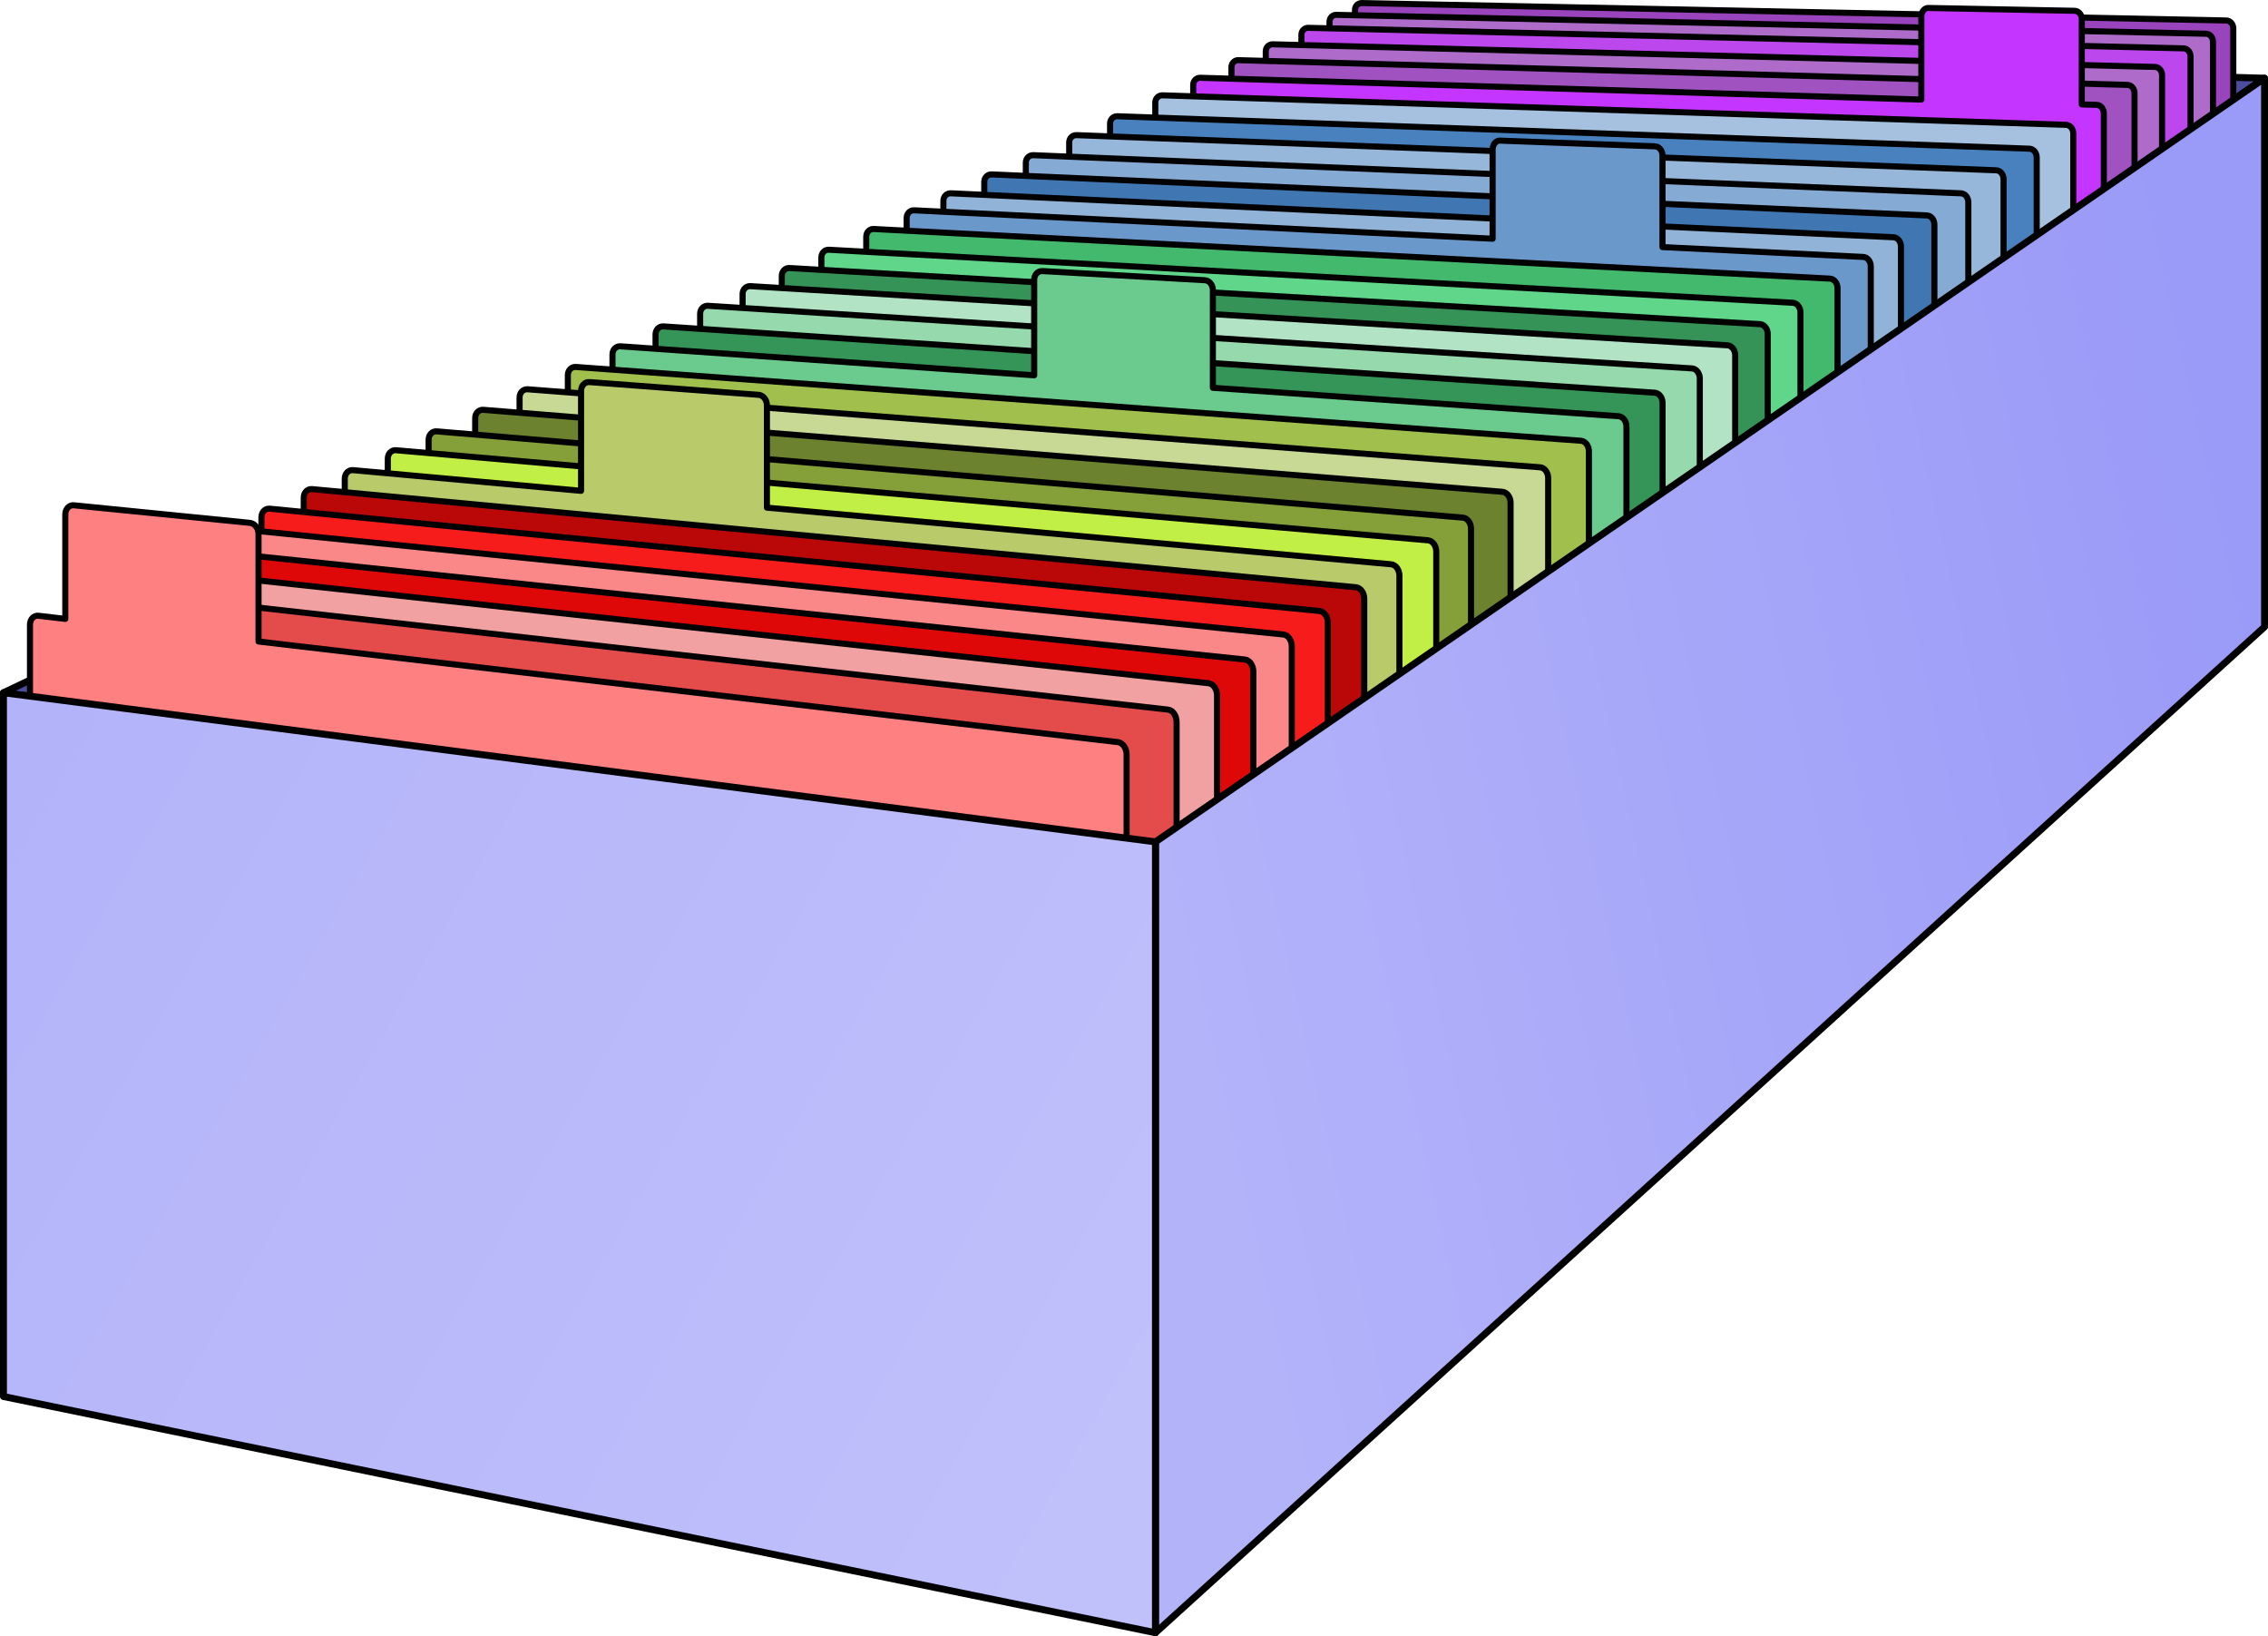 <?xml version="1.0" encoding="UTF-8"?>
<svg version="1.1" viewBox="0 0 98.703 71.192" xmlns="http://www.w3.org/2000/svg" xmlns:xlink="http://www.w3.org/1999/xlink">
 <defs>
  <linearGradient id="linearGradient16781" x1="36.339" x2="85.973" y1="153.65" y2="181.98" gradientTransform="translate(-5.513 -70.216)" gradientUnits="userSpaceOnUse">
   <stop style="stop-color:#b3b3fa" offset="0"/>
   <stop style="stop-color:#c0c0fb" offset="1"/>
  </linearGradient>
  <linearGradient id="linearGradient16773" x1="85.671" x2="134.09" y1="158.72" y2="147.98" gradientTransform="translate(-5.513 -70.216)" gradientUnits="userSpaceOnUse">
   <stop style="stop-color:#b3b3fa" offset="0"/>
   <stop style="stop-color:#9a9af8" offset="1"/>
  </linearGradient>
 </defs>
 <g transform="translate(-30.023 -50.493)">
  <path d="m30.174 80.635v30.622l58.36-37.045v-21.383z" style="fill-rule:evenodd;fill:#353564;paint-order:markers fill stroke"/>
  <path d="m30.174 111.26 50.134 10.277 48.267-43.766-40.041-3.555z" style="fill-rule:evenodd;fill:#afafde;paint-order:markers fill stroke"/>
  <path d="m88.535 52.83 40.041 1.066v23.872l-40.041-3.555z" style="fill-rule:evenodd;fill:#e9e9ff;paint-order:markers fill stroke"/>
  <path d="m30.174 80.635 50.134 6.489 48.267-33.228-40.041-1.066z" style="fill-rule:evenodd;fill:#4d4d9f;paint-order:markers fill stroke;stroke-linejoin:round;stroke-width:.302;stroke:#000"/>
  <path d="m89.291 50.626c-0.166-3e-3 -0.3 0.129-0.3 0.297v21.523c0 0.168 0.134 0.314 0.3 0.328l37.624 3.176c0.166 0.014 0.3-0.125 0.3-0.311v-23.911c0-0.186-0.134-0.339-0.3-0.343-12.541-0.253-25.082-0.506-37.624-0.759z" style="fill:#9944bc;paint-order:markers fill stroke;stroke-linejoin:round;stroke-width:.265;stroke:#000"/>
  <path d="m88.184 51.138c-0.167-4e-3 -0.301 0.13-0.301 0.299v21.7c0 0.169 0.134 0.317 0.301 0.332l37.846 3.282c0.167 0.015 0.301-0.125 0.301-0.314v-24.13c0-0.188-0.134-0.343-0.301-0.346-12.615-0.274-25.231-0.548-37.846-0.822z" style="fill:#ae6bca;paint-order:markers fill stroke;stroke-linejoin:round;stroke-width:.265;stroke:#000"/>
  <path d="m86.963 51.703c-0.168-4e-3 -0.303 0.13-0.303 0.301v21.896c0 0.171 0.135 0.32 0.303 0.335l38.089 3.4c0.168 0.015 0.303-0.126 0.303-0.316v-24.372c0-0.19-0.135-0.346-0.303-0.35-12.696-0.298-25.393-0.596-38.089-0.893z" style="fill:#bc48ed;paint-order:markers fill stroke;stroke-linejoin:round;stroke-width:.265;stroke:#000"/>
  <path d="m85.415 52.42c-0.169-4e-3 -0.306 0.131-0.306 0.304v22.143c0 0.173 0.136 0.324 0.306 0.34l38.395 3.553c0.169 0.016 0.306-0.127 0.306-0.319v-24.68c0-0.192-0.136-0.351-0.306-0.355-12.798-0.328-25.597-0.657-38.395-0.985z" style="fill:#ae6bca;paint-order:markers fill stroke;stroke-linejoin:round;stroke-width:.265;stroke:#000"/>
  <path d="m83.923 53.11c-0.171-5e-3 -0.308 0.132-0.308 0.307v22.382c0 0.175 0.137 0.328 0.308 0.345l38.687 3.702c0.171 0.016 0.308-0.127 0.308-0.322v-24.977c0-0.195-0.137-0.355-0.308-0.36-12.896-0.359-25.791-0.717-38.687-1.076z" style="fill:#a052c1;paint-order:markers fill stroke;stroke-linejoin:round;stroke-width:.265;stroke:#000"/>
  <path d="m113.95 50.839c-0.172-3e-3 -0.295 0.151-0.311 0.343v3.643s-31.377-0.948-31.377-0.948c-0.172-5e-3 -0.311 0.133-0.311 0.309v22.648c0 0.177 0.139 0.333 0.311 0.35l39.008 3.871c0.172 0.017 0.311-0.128 0.311-0.325v-25.308c0-0.197-0.139-0.36-0.311-0.366l-0.648-0.02v-3.712c0-0.197-0.139-0.358-0.311-0.361l-6.361-0.123" style="fill:#c435ff;paint-order:markers fill stroke;stroke-linejoin:round;stroke-width:.265;stroke:#000"/>
  <path d="m80.614 54.642c-0.173-6e-3 -0.313 0.134-0.313 0.312v22.912c0 0.179 0.14 0.337 0.313 0.355l39.324 4.043c0.173 0.018 0.313-0.129 0.313-0.329v-25.639c0-0.2-0.14-0.365-0.313-0.371-13.108-0.428-26.216-0.856-39.324-1.284z" style="fill:#a6c1df;paint-order:markers fill stroke;stroke-linejoin:round;stroke-width:.265;stroke:#000"/>
  <path d="m78.649 55.552c-0.175-6e-3 -0.316 0.135-0.316 0.316v23.227c0 0.181 0.141 0.342 0.316 0.361l39.695 4.252c0.175 0.019 0.316-0.13 0.316-0.333v-26.034c0-0.203-0.141-0.371-0.316-0.378-13.232-0.471-26.463-0.941-39.695-1.412z" style="fill:#4981be;paint-order:markers fill stroke;stroke-linejoin:round;stroke-width:.265;stroke:#000"/>
  <path d="m76.873 56.373c-0.177-7e-3 -0.319 0.135-0.319 0.319v23.511c0 0.183 0.142 0.347 0.319 0.366l40.026 4.445c0.177 0.02 0.319-0.13 0.319-0.336v-26.391c0-0.206-0.142-0.377-0.319-0.384-13.342-0.51-26.684-1.02-40.026-1.53z" style="fill:#96b6da;paint-order:markers fill stroke;stroke-linejoin:round;stroke-width:.265;stroke:#000"/>
  <path d="m74.989 57.246c-0.178-7e-3 -0.322 0.136-0.322 0.322v23.813c0 0.186 0.143 0.352 0.322 0.372l40.373 4.653c0.178 0.021 0.322-0.131 0.322-0.34v-26.772c0-0.209-0.143-0.383-0.322-0.39-13.458-0.553-26.915-1.106-40.373-1.659z" style="fill:#85aad3;paint-order:markers fill stroke;stroke-linejoin:round;stroke-width:.265;stroke:#000"/>
  <path d="m73.182 58.082c-0.18-8e-3 -0.324 0.137-0.324 0.325v24.103c0 0.188 0.145 0.357 0.324 0.378l40.701 4.857c0.18 0.021 0.324-0.132 0.324-0.343v-27.139c0-0.212-0.145-0.388-0.324-0.396-13.567-0.595-27.134-1.19-40.701-1.785z" style="fill:#4076b2;paint-order:markers fill stroke;stroke-linejoin:round;stroke-width:.265;stroke:#000"/>
  <path d="m71.406 58.904c-0.181-8e-3 -0.327 0.138-0.327 0.328v24.387c0 0.19 0.146 0.361 0.327 0.384l41.019 5.062c0.181 0.022 0.327-0.132 0.327-0.347v-27.5c0-0.214-0.146-0.394-0.327-0.402-13.673-0.637-27.346-1.274-41.019-1.912z" style="fill:#91b3d8;paint-order:markers fill stroke;stroke-linejoin:round;stroke-width:.265;stroke:#000"/>
  <path d="m95.31 56.61c-0.182-7e-3 -0.312 0.156-0.329 0.362v3.908l-25.172-1.236c-0.182-9e-3 -0.329 0.139-0.329 0.331v24.643c0 0.192 0.147 0.366 0.329 0.389 0 0 41.301 5.249 41.301 5.249 0.182 0.023 0.329-0.133 0.329-0.35v-27.825c0-0.217-0.147-0.399-0.329-0.408l-8.736-0.429v-3.99c0-0.212-0.147-0.387-0.329-0.394l-6.735-0.248" style="fill:#6b98ca;paint-order:markers fill stroke;stroke-linejoin:round;stroke-width:.265;stroke:#000"/>
  <path d="m68.053 60.456c-0.184-0.01-0.331 0.139-0.331 0.334v24.924c0 0.194 0.148 0.37 0.331 0.394l41.608 5.459c0.184 0.024 0.331-0.133 0.331-0.353v-28.184c0-0.22-0.148-0.404-0.331-0.414-13.869-0.72-27.739-1.439-41.608-2.159z" style="fill:#42b96d;paint-order:markers fill stroke;stroke-linejoin:round;stroke-width:.265;stroke:#000"/>
  <path d="m66.102 61.36c-0.185-0.01-0.334 0.14-0.334 0.337v25.236c0 0.197 0.149 0.375 0.334 0.401l41.943 5.696c0.185 0.025 0.334-0.134 0.334-0.357v-28.585c0-0.223-0.149-0.411-0.334-0.421-13.981-0.769-27.962-1.538-41.943-2.307z" style="fill:#5fd68a;paint-order:markers fill stroke;stroke-linejoin:round;stroke-width:.265;stroke:#000"/>
  <path d="m64.383 62.155c-0.186-0.011-0.336 0.141-0.336 0.34v25.512c0 0.199 0.15 0.38 0.336 0.406l42.235 5.909c0.186 0.026 0.336-0.135 0.336-0.36v-28.938c0-0.226-0.15-0.416-0.336-0.427l-4.482-0.259z" style="fill:#359357;paint-order:markers fill stroke;stroke-linejoin:round;stroke-width:.265;stroke:#000"/>
  <path d="m62.68 62.944c-0.188-0.011-0.339 0.141-0.339 0.342v25.784c0 0.201 0.151 0.385 0.339 0.412l42.519 6.123c0.188 0.027 0.339-0.135 0.339-0.364v-29.29c0-0.228-0.151-0.421-0.339-0.433l-4.512-0.273z" style="fill:#b2e3c4;paint-order:markers fill stroke;stroke-linejoin:round;stroke-width:.265;stroke:#000"/>
  <path d="m60.834 63.798c-0.189-0.012-0.341 0.142-0.341 0.345v26.08c0 0.203 0.152 0.39 0.341 0.418l42.823 6.36c0.189 0.028 0.341-0.136 0.341-0.367v-29.672c0-0.231-0.152-0.427-0.341-0.439l-4.544-0.289z" style="fill:#95d9ad;paint-order:markers fill stroke;stroke-linejoin:round;stroke-width:.265;stroke:#000"/>
  <path d="m58.897 64.695c-0.19-0.013-0.344 0.143-0.344 0.349v26.39c0 0.206 0.153 0.395 0.344 0.424l43.137 6.613c0.19 0.029 0.344-0.136 0.344-0.371v-30.074c0-0.235-0.153-0.434-0.344-0.446l-4.578-0.306z" style="fill:#359558;paint-order:markers fill stroke;stroke-linejoin:round;stroke-width:.265;stroke:#000"/>
  <path d="m75.377 62.29c-0.192-0.011-0.346 0.158-0.346 0.378v4.155l-18.007-1.262c-0.192-0.013-0.346 0.143-0.346 0.351v26.69c0 0.208 0.154 0.4 0.346 0.43 0 0 43.436 6.862 43.436 6.862 0.192 0.03 0.346-0.137 0.346-0.374v-30.464c0-0.238-0.154-0.44-0.346-0.453l-17.653-1.237v-4.253c0-0.226-0.155-0.416-0.346-0.427l-7.083-0.399" style="fill:#6bca8d;paint-order:markers fill stroke;stroke-linejoin:round;stroke-width:.265;stroke:#000"/>
  <path d="m55.084 66.46c-0.193-0.014-0.348 0.144-0.348 0.355v27.001c0 0.211 0.155 0.405 0.348 0.437l43.74 7.125c0.193 0.031 0.348-0.137 0.348-0.378v-30.869c0-0.241-0.155-0.446-0.348-0.46l-4.641-0.341z" style="fill:#a1bf4d;paint-order:markers fill stroke;stroke-linejoin:round;stroke-width:.265;stroke:#000"/>
  <path d="m52.986 67.431c-0.194-0.015-0.351 0.145-0.351 0.358v27.337c0 0.213 0.157 0.411 0.351 0.444l44.062 7.415c0.194 0.033 0.351-0.138 0.351-0.382v-31.309c0-0.244-0.156-0.453-0.351-0.468l-4.676-0.36z" style="fill:#c7d995;paint-order:markers fill stroke;stroke-linejoin:round;stroke-width:.265;stroke:#000"/>
  <path d="m51.056 68.325c-0.196-0.016-0.353 0.145-0.353 0.361v27.645c0 0.216 0.158 0.416 0.353 0.45l44.354 7.686c0.196 0.034 0.353-0.138 0.353-0.385v-31.715c0-0.247-0.158-0.459-0.353-0.475l-4.707-0.379z" style="fill:#6c822f;paint-order:markers fill stroke;stroke-linejoin:round;stroke-width:.265;stroke:#000"/>
  <path d="m49.032 69.262c-0.197-0.017-0.356 0.146-0.356 0.364v27.97c0 0.218 0.159 0.422 0.356 0.457l44.654 7.976c0.197 0.035 0.356-0.138 0.356-0.389v-32.142c0-0.251-0.159-0.466-0.356-0.482l-4.739-0.398z" style="fill:#859f39;paint-order:markers fill stroke;stroke-linejoin:round;stroke-width:.265;stroke:#000"/>
  <path d="m47.258 70.083c-0.198-0.017-0.358 0.146-0.358 0.367v28.254c0 0.22 0.16 0.427 0.358 0.463l44.912 8.235c0.198 0.036 0.358-0.139 0.358-0.392v-32.518c0-0.254-0.16-0.472-0.358-0.489l-4.766-0.416z" style="fill:#c2ef46;paint-order:markers fill stroke;stroke-linejoin:round;stroke-width:.265;stroke:#000"/>
  <path d="m55.671 67.119c-0.199-0.015-0.36 0.158-0.36 0.389v4.342l-9.924-0.9c-0.199-0.018-0.36 0.147-0.36 0.369v28.553c0 0.223 0.16 0.432 0.36 0.47 0 0 45.179 8.511 45.179 8.511 0.199 0.038 0.36-0.139 0.36-0.396v-32.915c0-0.257-0.16-0.478-0.36-0.496l-27.167-2.464v-4.455c0-0.236-0.161-0.439-0.36-0.454l-7.367-0.555" style="fill:#b9ca6b;paint-order:markers fill stroke;stroke-linejoin:round;stroke-width:.265;stroke:#000"/>
  <path d="m43.604 71.775c-0.2-0.019-0.362 0.147-0.362 0.372v28.839c0 0.225 0.161 0.437 0.362 0.476l45.429 8.78c0.2 0.039 0.362-0.139 0.362-0.399v-33.295c0-0.26-0.161-0.484-0.362-0.503l-4.821-0.453z" style="fill:#ba0707;paint-order:markers fill stroke;stroke-linejoin:round;stroke-width:.265;stroke:#000"/>
  <path d="m41.764 72.627c-0.202-0.02-0.364 0.147-0.364 0.375v29.133c0 0.227 0.162 0.442 0.364 0.482l45.682 9.061c0.202 0.04 0.364-0.139 0.364-0.402v-33.688c0-0.263-0.162-0.49-0.364-0.51l-4.848-0.472z" style="fill:#f71c1c;paint-order:markers fill stroke;stroke-linejoin:round;stroke-width:.265;stroke:#000"/>
  <path d="m39.949 73.467c-0.203-0.02-0.366 0.148-0.366 0.377v29.424c0 0.229 0.163 0.447 0.366 0.489l45.926 9.343c0.203 0.041 0.366-0.14 0.366-0.405v-34.078c0-0.266-0.163-0.496-0.366-0.517l-4.874-0.492z" style="fill:#fb8888;paint-order:markers fill stroke;stroke-linejoin:round;stroke-width:.265;stroke:#000"/>
  <path d="m38.019 74.361c-0.204-0.021-0.368 0.148-0.368 0.38v29.733c0 0.232 0.164 0.453 0.368 0.495l46.181 9.647c0.204 0.043 0.368-0.14 0.368-0.409v-34.493c0-0.269-0.164-0.503-0.368-0.524l-4.901-0.513z" style="fill:#de0808;paint-order:markers fill stroke;stroke-linejoin:round;stroke-width:.265;stroke:#000"/>
  <path d="m73.538 79.239-37.336-4.037c-0.205-0.022-0.37 0.149-0.37 0.383v30.024c0 0.234 0.165 0.458 0.37 0.502l46.417 9.938c0.205 0.044 0.37-0.14 0.37-0.412v-34.885c0-0.272-0.165-0.509-0.37-0.531l-0.771-0.083z" style="fill:#f1a1a1;paint-order:markers fill stroke;stroke-linejoin:round;stroke-width:.265;stroke:#000"/>
  <path d="m34.184 76.136c-0.206-0.023-0.372 0.149-0.372 0.386v30.347c0 0.237 0.166 0.464 0.372 0.509l46.672 10.267c0.206 0.045 0.372-0.14 0.372-0.415v-35.322c0-0.275-0.166-0.516-0.372-0.539l-4.953-0.555z" style="fill:#e44b4b;paint-order:markers fill stroke;stroke-linejoin:round;stroke-width:.265;stroke:#000"/>
  <path d="m33.239 72.479c-0.207-0.021-0.374 0.157-0.374 0.398v4.545l-1.163-0.136c-0.207-0.024-0.374 0.149-0.374 0.389v30.744c0 0.24 0.167 0.471 0.374 0.518l46.977 10.678c0.207 0.047 0.374-0.14 0.374-0.42v-35.861c0-0.28-0.167-0.524-0.374-0.549l-37.405-4.379v-4.677c0-0.248-0.167-0.464-0.374-0.485l-7.661-0.765" style="fill:#ff8080;paint-order:markers fill stroke;stroke-linejoin:round;stroke-width:.265;stroke:#000"/>
  <path d="m80.309 87.124v34.411l48.267-43.766v-23.872z" style="fill-rule:evenodd;fill:url(#linearGradient16773);paint-order:markers fill stroke;stroke-linejoin:round;stroke-width:.302;stroke:#000"/>
  <path d="m30.174 80.635 50.134 6.489v34.411l-50.134-10.277z" style="fill-rule:evenodd;fill:url(#linearGradient16781);paint-order:markers fill stroke;stroke-linejoin:round;stroke-width:.302;stroke:#000"/>
 </g>
</svg>
